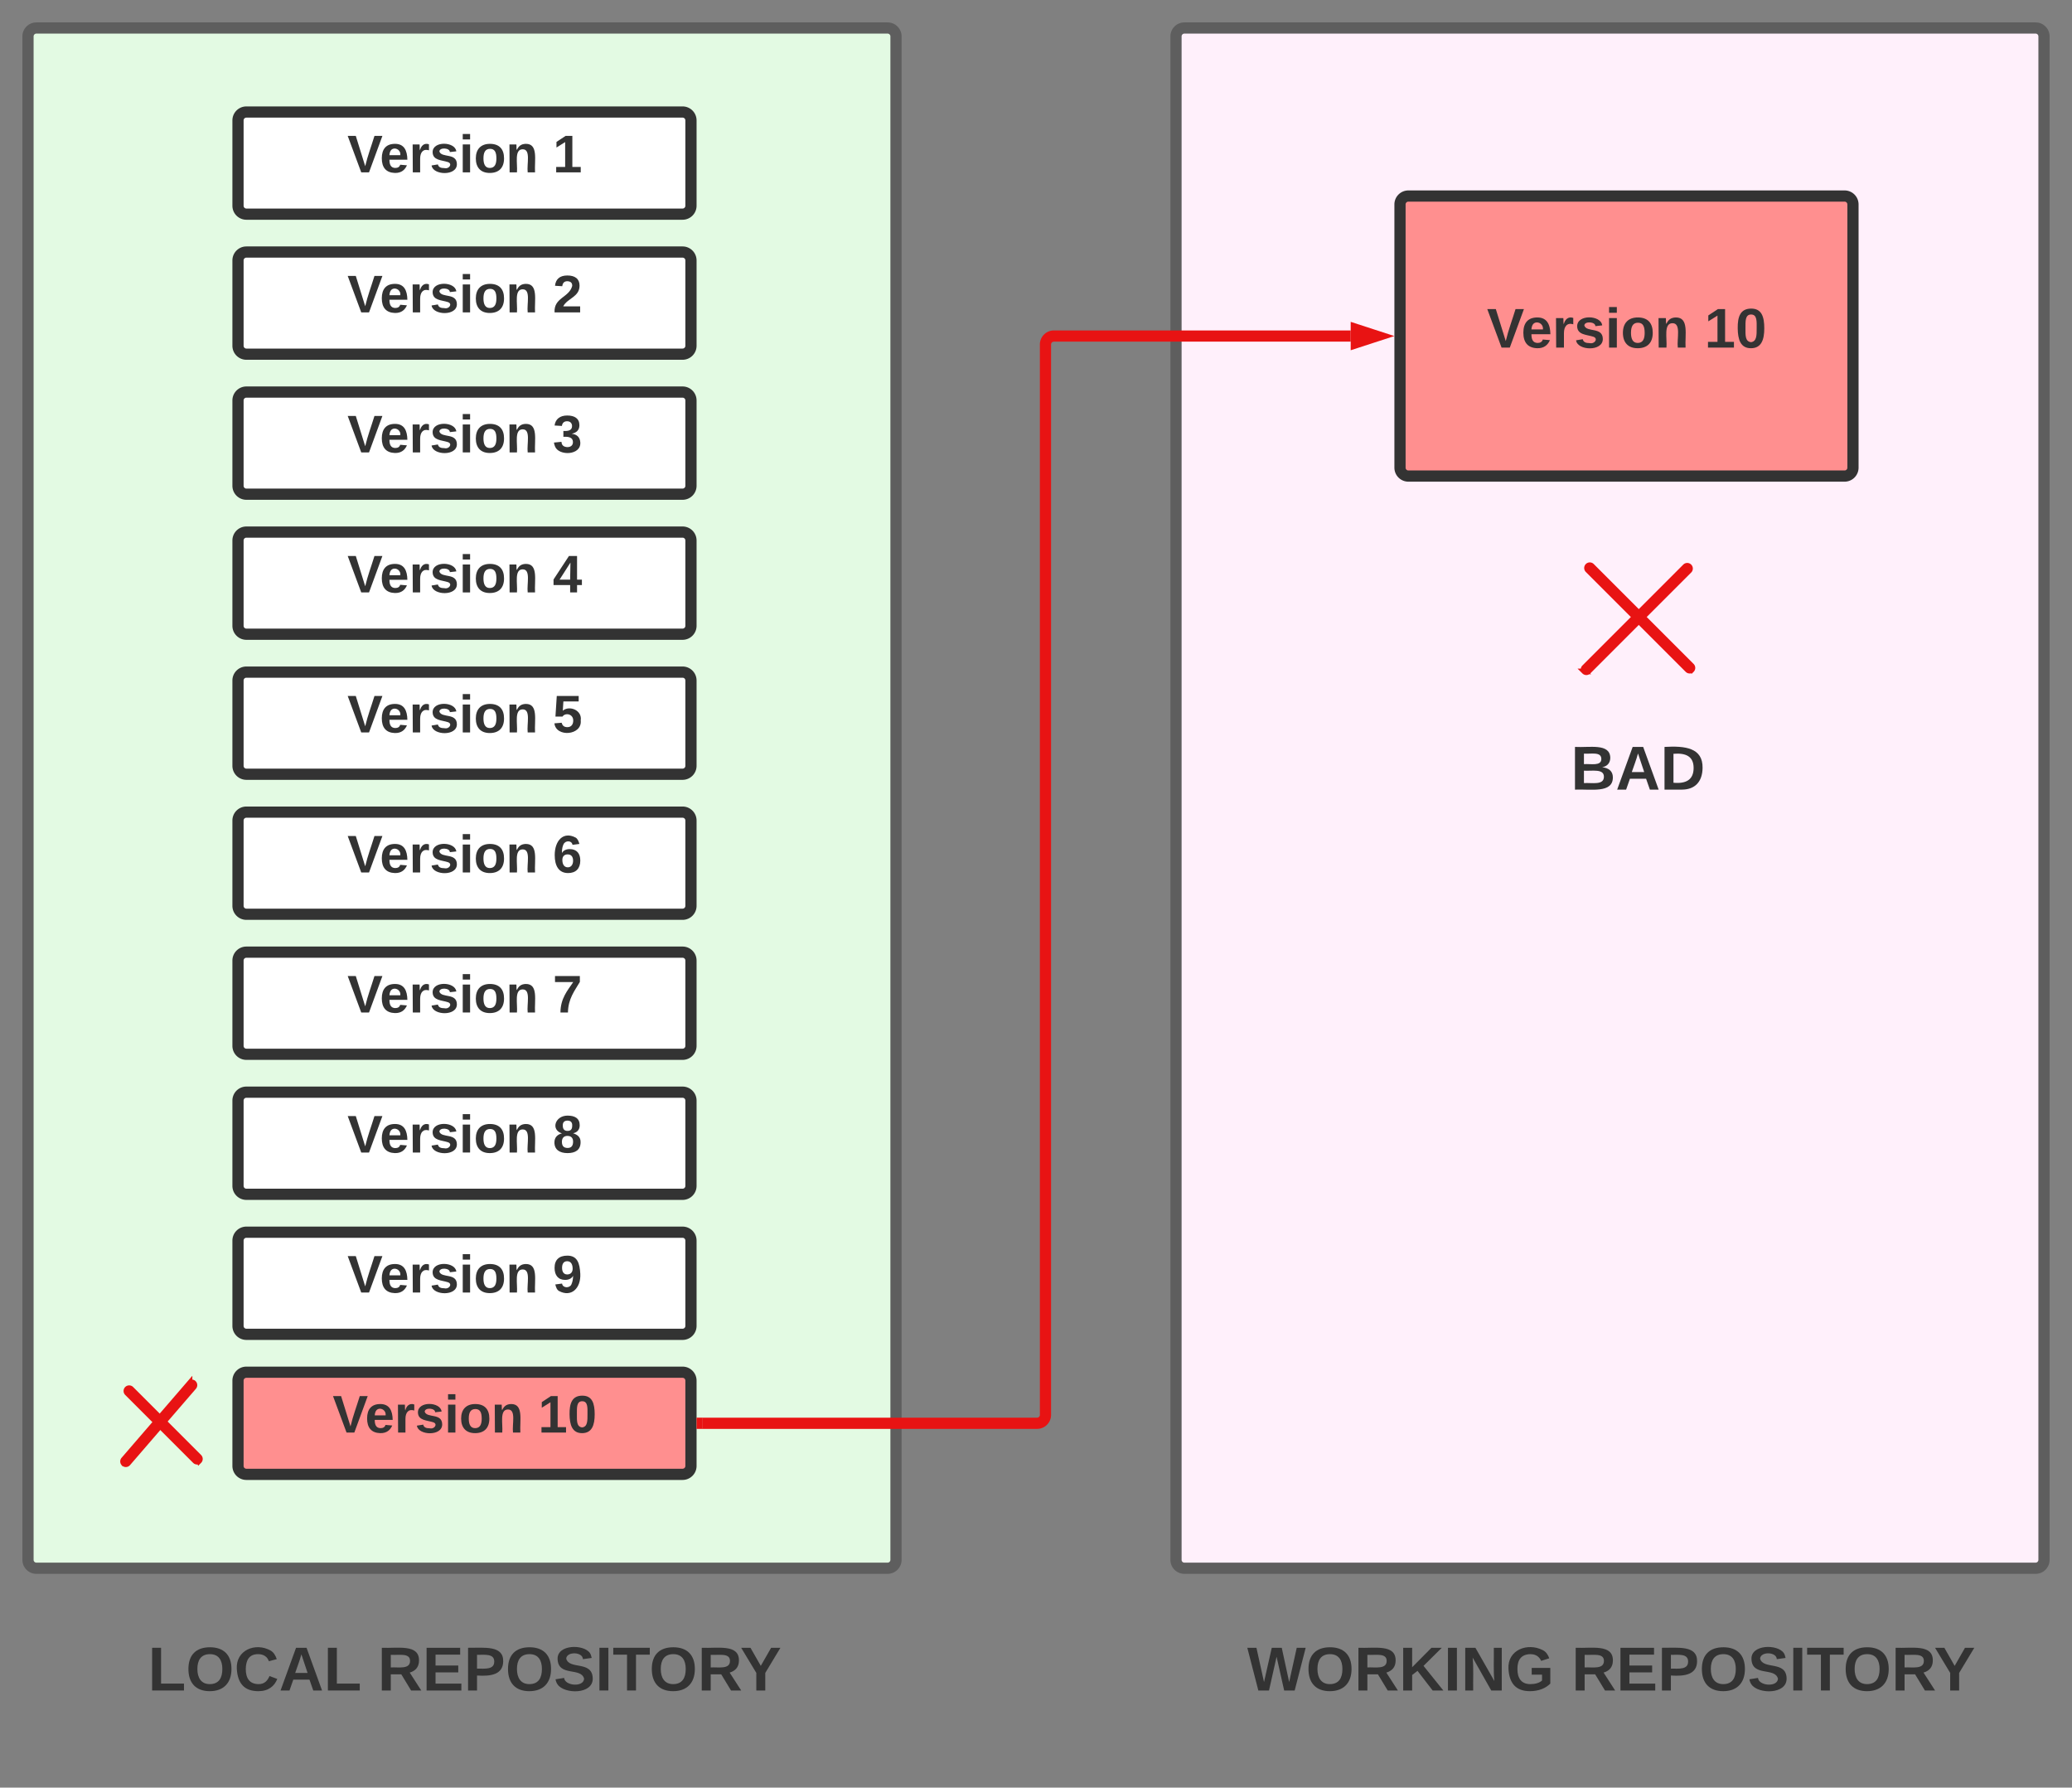 <svg xmlns="http://www.w3.org/2000/svg" xmlns:xlink="http://www.w3.org/1999/xlink" xmlns:lucid="lucid" width="1480" height="1276.67"><rect width="100%" height="100%" fill="#808080" stroke="none"/><g transform="translate(960 -2820)" lucid:page-tab-id="0_0"><path d="M-940 2846a6 6 0 0 1 6-6h608a6 6 0 0 1 6 6v1088a6 6 0 0 1-6 6h-608a6 6 0 0 1-6-6z" stroke="#5e5e5e" stroke-width="8" fill="#e3fae3"/><path d="M-120 2846a6 6 0 0 1 6-6h608a6 6 0 0 1 6 6v1088a6 6 0 0 1-6 6h-608a6 6 0 0 1-6-6z" stroke="#5e5e5e" stroke-width="8" fill="#fff0fb"/><path d="M-860 3966a6 6 0 0 1 6-6h451.55a6 6 0 0 1 6 6v104.67a6 6 0 0 1-6 6H-854a6 6 0 0 1-6-6z" stroke="#000" stroke-opacity="0" stroke-width="8" fill="#fff" fill-opacity="0"/><use xlink:href="#a" transform="matrix(1,0,0,1,-855,3965) translate(0.704 62.306)"/><use xlink:href="#b" transform="matrix(1,0,0,1,-855,3965) translate(164.778 62.306)"/><path d="M-80 3966a6 6 0 0 1 6-6h529.77a6 6 0 0 1 6 6v104.67a6 6 0 0 1-6 6H-74a6 6 0 0 1-6-6z" stroke="#000" stroke-opacity="0" stroke-width="8" fill="#fff" fill-opacity="0"/><use xlink:href="#c" transform="matrix(1,0,0,1,-75,3965) translate(5.938 62.306)"/><use xlink:href="#b" transform="matrix(1,0,0,1,-75,3965) translate(237.543 62.306)"/><path d="M-790 2906a6 6 0 0 1 6-6h311.55a6 6 0 0 1 6 6v60.94a6 6 0 0 1-6 6H-784a6 6 0 0 1-6-6z" stroke="#333" stroke-width="8" fill="#fff"/><use xlink:href="#d" transform="matrix(1,0,0,1,-785,2905) translate(73.154 38.097)"/><use xlink:href="#e" transform="matrix(1,0,0,1,-785,2905) translate(219.858 38.097)"/><path d="M-790 3006a6 6 0 0 1 6-6h311.55a6 6 0 0 1 6 6v60.94a6 6 0 0 1-6 6H-784a6 6 0 0 1-6-6z" stroke="#333" stroke-width="8" fill="#fff"/><use xlink:href="#d" transform="matrix(1,0,0,1,-785,3005) translate(73.154 38.097)"/><use xlink:href="#f" transform="matrix(1,0,0,1,-785,3005) translate(219.858 38.097)"/><path d="M-790 3106a6 6 0 0 1 6-6h311.55a6 6 0 0 1 6 6v60.94a6 6 0 0 1-6 6H-784a6 6 0 0 1-6-6z" stroke="#333" stroke-width="8" fill="#fff"/><use xlink:href="#d" transform="matrix(1,0,0,1,-785,3105) translate(73.154 38.097)"/><use xlink:href="#g" transform="matrix(1,0,0,1,-785,3105) translate(219.858 38.097)"/><path d="M-790 3206a6 6 0 0 1 6-6h311.55a6 6 0 0 1 6 6v60.94a6 6 0 0 1-6 6H-784a6 6 0 0 1-6-6z" stroke="#333" stroke-width="8" fill="#fff"/><use xlink:href="#d" transform="matrix(1,0,0,1,-785,3205) translate(73.154 38.097)"/><use xlink:href="#h" transform="matrix(1,0,0,1,-785,3205) translate(219.858 38.097)"/><path d="M-790 3306a6 6 0 0 1 6-6h311.55a6 6 0 0 1 6 6v60.94a6 6 0 0 1-6 6H-784a6 6 0 0 1-6-6z" stroke="#333" stroke-width="8" fill="#fff"/><use xlink:href="#d" transform="matrix(1,0,0,1,-785,3305) translate(73.154 38.097)"/><use xlink:href="#i" transform="matrix(1,0,0,1,-785,3305) translate(219.858 38.097)"/><path d="M-790 3406a6 6 0 0 1 6-6h311.55a6 6 0 0 1 6 6v60.94a6 6 0 0 1-6 6H-784a6 6 0 0 1-6-6z" stroke="#333" stroke-width="8" fill="#fff"/><use xlink:href="#d" transform="matrix(1,0,0,1,-785,3405) translate(73.154 38.097)"/><use xlink:href="#j" transform="matrix(1,0,0,1,-785,3405) translate(219.858 38.097)"/><path d="M-790 3506a6 6 0 0 1 6-6h311.55a6 6 0 0 1 6 6v60.94a6 6 0 0 1-6 6H-784a6 6 0 0 1-6-6z" stroke="#333" stroke-width="8" fill="#fff"/><use xlink:href="#d" transform="matrix(1,0,0,1,-785,3505) translate(73.154 38.097)"/><use xlink:href="#k" transform="matrix(1,0,0,1,-785,3505) translate(219.858 38.097)"/><path d="M-790 3606a6 6 0 0 1 6-6h311.55a6 6 0 0 1 6 6v60.94a6 6 0 0 1-6 6H-784a6 6 0 0 1-6-6z" stroke="#333" stroke-width="8" fill="#fff"/><use xlink:href="#d" transform="matrix(1,0,0,1,-785,3605) translate(73.154 38.097)"/><use xlink:href="#l" transform="matrix(1,0,0,1,-785,3605) translate(219.858 38.097)"/><path d="M-790 3706a6 6 0 0 1 6-6h311.55a6 6 0 0 1 6 6v60.94a6 6 0 0 1-6 6H-784a6 6 0 0 1-6-6z" stroke="#333" stroke-width="8" fill="#fff"/><use xlink:href="#d" transform="matrix(1,0,0,1,-785,3705) translate(73.154 38.097)"/><use xlink:href="#m" transform="matrix(1,0,0,1,-785,3705) translate(219.858 38.097)"/><path d="M-790 3806a6 6 0 0 1 6-6h311.55a6 6 0 0 1 6 6v60.94a6 6 0 0 1-6 6H-784a6 6 0 0 1-6-6z" stroke="#333" stroke-width="8" fill="#ff8f8f"/><use xlink:href="#d" transform="matrix(1,0,0,1,-785,3805) translate(62.66 38.097)"/><use xlink:href="#n" transform="matrix(1,0,0,1,-785,3805) translate(209.364 38.097)"/><path d="M-458.45 3836.47h239.22a6 6 0 0 0 6-6V3066a6 6 0 0 1 6-6H4.8" stroke="#e81313" stroke-width="8" fill="none"/><path d="M-458.35 3840.47h-4.1v-8h4.1z" stroke="#e81313" stroke-width=".05" fill="#e81313"/><path d="M23.06 3060l-14.27 4.64v-9.28z" stroke="#e81313" stroke-width="8" fill="#e81313"/><path d="M40 2966a6 6 0 0 1 6-6h311.55a6 6 0 0 1 6 6v188a6 6 0 0 1-6 6H46a6 6 0 0 1-6-6z" stroke="#333" stroke-width="8" fill="#ff8f8f"/><g><use xlink:href="#o" transform="matrix(1,0,0,1,45,2965) translate(57.111 103.25)"/><use xlink:href="#p" transform="matrix(1,0,0,1,45,2965) translate(212.444 103.25)"/></g><path d="M90 3346a6 6 0 0 1 6-6h228a6 6 0 0 1 6 6v51.33a6 6 0 0 1-6 6H96a6 6 0 0 1-6-6z" stroke="#000" stroke-opacity="0" stroke-width="8" fill="#fff" fill-opacity="0"/><g><use xlink:href="#q" transform="matrix(1,0,0,1,95,3345) translate(67.037 38.931)"/></g><g><path d="M-817.8 3863.34a2 2 0 0 1-2.82 0l-48.53-48.53a2 2 0 0 1 0-2.82 2 2 0 0 1 2.83 0l48.53 48.53a2 2 0 0 1 0 2.84z" stroke="#e81313" stroke-width="4" fill="none"/></g><g><path d="M-821.8 3807.7a2 2 0 0 1 .22 2.82l-47.04 54.5a2 2 0 0 1-2.82.22 2 2 0 0 1-.2-2.82l47.03-54.5a2 2 0 0 1 2.8-.22z" stroke="#e81313" stroke-width="4" fill="none"/></g><g><path d="M248.3 3298.4a2 2 0 0 1-2.82 0l-71.33-71.33a2 2 0 0 1 0-2.83 2 2 0 0 1 2.83 0l71.33 71.34a2 2 0 0 1 0 2.83z" stroke="#e81313" stroke-width="4" fill="none"/></g><g><path d="M171.7 3299.52a2 2 0 0 1 0-2.82l72.05-72.07a2 2 0 0 1 2.83 0 2 2 0 0 1 0 2.83l-72.06 72.06a2 2 0 0 1-2.83 0z" stroke="#e81313" stroke-width="4" fill="none"/></g><defs><path fill="#333" d="M24 0v-248h52v208h133V0H24" id="r"/><path fill="#333" d="M140-251c80 0 125 45 125 126S219 4 139 4C58 4 15-44 15-125s44-126 125-126zm-1 214c52 0 73-35 73-88 0-50-21-86-72-86-52 0-73 35-73 86s22 88 72 88" id="s"/><path fill="#333" d="M67-125c0 53 21 87 73 88 37 1 54-22 65-47l45 17C233-25 199 4 140 4 58 4 20-42 15-125 8-235 124-281 211-232c18 10 29 29 36 50l-46 12c-8-25-30-41-62-41-52 0-71 34-72 86" id="t"/><path fill="#333" d="M199 0l-22-63H83L61 0H9l90-248h61L250 0h-51zm-33-102l-36-108c-10 38-24 72-36 108h72" id="u"/><g id="a"><use transform="matrix(0.123,0,0,0.123,0,0)" xlink:href="#r"/><use transform="matrix(0.123,0,0,0.123,27.037,0)" xlink:href="#s"/><use transform="matrix(0.123,0,0,0.123,61.605,0)" xlink:href="#t"/><use transform="matrix(0.123,0,0,0.123,93.58,0)" xlink:href="#u"/><use transform="matrix(0.123,0,0,0.123,125.556,0)" xlink:href="#r"/></g><path fill="#333" d="M240-174c0 40-23 61-54 70L253 0h-59l-57-94H76V0H24v-248c93 4 217-23 216 74zM76-134c48-2 112 12 112-38 0-48-66-32-112-35v73" id="v"/><path fill="#333" d="M24 0v-248h195v40H76v63h132v40H76v65h150V0H24" id="w"/><path fill="#333" d="M24-248c93 1 206-16 204 79-1 75-69 88-152 82V0H24v-248zm52 121c47 0 100 7 100-41 0-47-54-39-100-39v80" id="x"/><path fill="#333" d="M169-182c-1-43-94-46-97-3 18 66 151 10 154 114 3 95-165 93-204 36-6-8-10-19-12-30l50-8c3 46 112 56 116 5-17-69-150-10-154-114-4-87 153-88 188-35 5 8 8 18 10 28" id="y"/><path fill="#333" d="M24 0v-248h52V0H24" id="z"/><path fill="#333" d="M136-208V0H84v-208H4v-40h212v40h-80" id="A"/><path fill="#333" d="M146-102V0H94v-102L6-248h54l60 105 60-105h54" id="B"/><g id="b"><use transform="matrix(0.123,0,0,0.123,0,0)" xlink:href="#v"/><use transform="matrix(0.123,0,0,0.123,31.975,0)" xlink:href="#w"/><use transform="matrix(0.123,0,0,0.123,61.605,0)" xlink:href="#x"/><use transform="matrix(0.123,0,0,0.123,91.235,0)" xlink:href="#s"/><use transform="matrix(0.123,0,0,0.123,125.802,0)" xlink:href="#y"/><use transform="matrix(0.123,0,0,0.123,155.432,0)" xlink:href="#z"/><use transform="matrix(0.123,0,0,0.123,167.778,0)" xlink:href="#A"/><use transform="matrix(0.123,0,0,0.123,193.951,0)" xlink:href="#s"/><use transform="matrix(0.123,0,0,0.123,228.519,0)" xlink:href="#v"/><use transform="matrix(0.123,0,0,0.123,258.889,0)" xlink:href="#B"/></g><path fill="#333" d="M275 0h-61l-44-196L126 0H64L0-248h53L97-49l45-199h58l43 199 44-199h52" id="C"/><path fill="#333" d="M195 0l-88-114-31 24V0H24v-248h52v113l112-113h60L142-143 257 0h-62" id="D"/><path fill="#333" d="M175 0L67-191c6 58 2 128 3 191H24v-248h59L193-55c-6-58-2-129-3-193h46V0h-61" id="E"/><path fill="#333" d="M67-125c0 54 23 88 75 88 28 0 53-7 68-21v-34h-60v-39h108v91C232-14 192 4 140 4 58 4 20-42 15-125 8-236 126-280 215-234c19 10 29 26 37 47l-47 15c-11-23-29-39-63-39-53 1-75 33-75 86" id="F"/><g id="c"><use transform="matrix(0.123,0,0,0.123,0,0)" xlink:href="#C"/><use transform="matrix(0.123,0,0,0.123,41.852,0)" xlink:href="#s"/><use transform="matrix(0.123,0,0,0.123,76.42,0)" xlink:href="#v"/><use transform="matrix(0.123,0,0,0.123,108.395,0)" xlink:href="#D"/><use transform="matrix(0.123,0,0,0.123,140.37,0)" xlink:href="#z"/><use transform="matrix(0.123,0,0,0.123,152.716,0)" xlink:href="#E"/><use transform="matrix(0.123,0,0,0.123,184.691,0)" xlink:href="#F"/></g><path fill="#333" d="M147 0H94L2-248h55l64 206c17-72 42-137 63-206h54" id="G"/><path fill="#333" d="M185-48c-13 30-37 53-82 52C43 2 14-33 14-96s30-98 90-98c62 0 83 45 84 108H66c0 31 8 55 39 56 18 0 30-7 34-22zm-45-69c5-46-57-63-70-21-2 6-4 13-4 21h74" id="H"/><path fill="#333" d="M135-150c-39-12-60 13-60 57V0H25l-1-190h47c2 13-1 29 3 40 6-28 27-53 61-41v41" id="I"/><path fill="#333" d="M137-138c1-29-70-34-71-4 15 46 118 7 119 86 1 83-164 76-172 9l43-7c4 19 20 25 44 25 33 8 57-30 24-41C81-84 22-81 20-136c-2-80 154-74 161-7" id="J"/><path fill="#333" d="M25-224v-37h50v37H25zM25 0v-190h50V0H25" id="K"/><path fill="#333" d="M110-194c64 0 96 36 96 99 0 64-35 99-97 99-61 0-95-36-95-99 0-62 34-99 96-99zm-1 164c35 0 45-28 45-65 0-40-10-65-43-65-34 0-45 26-45 65 0 36 10 65 43 65" id="L"/><path fill="#333" d="M135-194c87-1 58 113 63 194h-50c-7-57 23-157-34-157-59 0-34 97-39 157H25l-1-190h47c2 12-1 28 3 38 12-26 28-41 61-42" id="M"/><g id="d"><use transform="matrix(0.105,0,0,0.105,0,0)" xlink:href="#G"/><use transform="matrix(0.105,0,0,0.105,23.086,0)" xlink:href="#H"/><use transform="matrix(0.105,0,0,0.105,44.074,0)" xlink:href="#I"/><use transform="matrix(0.105,0,0,0.105,58.765,0)" xlink:href="#J"/><use transform="matrix(0.105,0,0,0.105,79.753,0)" xlink:href="#K"/><use transform="matrix(0.105,0,0,0.105,90.247,0)" xlink:href="#L"/><use transform="matrix(0.105,0,0,0.105,113.228,0)" xlink:href="#M"/></g><path fill="#333" d="M23 0v-37h61v-169l-59 37v-38l62-41h46v211h57V0H23" id="N"/><use transform="matrix(0.105,0,0,0.105,0,0)" xlink:href="#N" id="e"/><path fill="#333" d="M182-182c0 78-84 86-111 141h115V0H12c-6-101 99-100 120-180 1-22-12-31-33-32-23 0-32 14-35 34l-49-3c5-45 32-70 84-70 51 0 83 22 83 69" id="O"/><use transform="matrix(0.105,0,0,0.105,0,0)" xlink:href="#O" id="f"/><path fill="#333" d="M128-127c34 4 56 21 59 58 7 91-148 94-172 28-4-9-6-17-7-26l51-5c1 24 16 35 40 36 23 0 39-12 38-36-1-31-31-36-65-34v-40c32 2 59-3 59-33 0-20-13-33-34-33s-33 13-35 32l-50-3c6-44 37-68 86-68 50 0 83 20 83 66 0 35-22 52-53 58" id="P"/><use transform="matrix(0.105,0,0,0.105,0,0)" xlink:href="#P" id="g"/><path fill="#333" d="M165-50V0h-47v-50H5v-38l105-160h55v161h33v37h-33zm-47-37l2-116L46-87h72" id="Q"/><use transform="matrix(0.105,0,0,0.105,0,0)" xlink:href="#Q" id="h"/><path fill="#333" d="M139-81c0-46-55-55-73-27H18l9-140h149v37H72l-4 63c44-38 133-4 122 66C201 21 21 35 11-62l49-4c5 18 15 30 39 30 26 0 40-18 40-45" id="R"/><use transform="matrix(0.105,0,0,0.105,0,0)" xlink:href="#R" id="i"/><path fill="#333" d="M115-159c48 0 72 30 72 78 0 54-30 85-83 85-64 0-91-50-91-122 0-98 58-163 141-120 15 8 21 24 27 44l-47 6c-5-31-48-31-61-4-7 14-11 33-11 60 9-17 28-27 53-27zM102-35c24 0 36-20 36-45s-11-43-37-43c-23 0-36 14-36 38 0 27 11 50 37 50" id="S"/><use transform="matrix(0.105,0,0,0.105,0,0)" xlink:href="#S" id="j"/><path fill="#333" d="M52 0c1-96 47-148 87-207H15v-41h169v40c-36 62-79 113-81 208H52" id="T"/><use transform="matrix(0.105,0,0,0.105,0,0)" xlink:href="#T" id="k"/><path fill="#333" d="M138-131c27 9 52 24 51 61 0 53-36 74-89 74S11-19 11-69c0-35 22-54 51-61-78-25-46-121 38-121 51 0 83 19 83 66 0 30-18 49-45 54zm-38-16c24 0 32-13 32-36 1-23-11-34-32-34-22 0-33 12-32 34 0 22 9 36 32 36zm1 116c27 0 37-17 37-43 0-25-13-39-39-39-24 0-37 15-37 40 0 27 11 42 39 42" id="U"/><use transform="matrix(0.105,0,0,0.105,0,0)" xlink:href="#U" id="l"/><path fill="#333" d="M99-251c69 0 84 53 88 123 5 99-61 162-144 118-15-8-21-25-26-45l46-6c4 31 50 33 63 7 7-15 12-36 12-60-9 18-29 28-54 28-48 0-72-32-72-82 0-55 31-83 87-83zm-1 128c24 0 37-16 37-39 0-27-10-51-37-51-25 0-35 19-35 45 0 25 10 45 35 45" id="V"/><use transform="matrix(0.105,0,0,0.105,0,0)" xlink:href="#V" id="m"/><path fill="#333" d="M101-251c68 0 84 54 84 127C185-50 166 4 99 4S15-52 14-124c-1-75 17-127 87-127zm-1 216c37-5 36-46 36-89s4-89-36-89c-39 0-36 45-36 89 0 43-3 85 36 89" id="W"/><g id="n"><use transform="matrix(0.105,0,0,0.105,0,0)" xlink:href="#N"/><use transform="matrix(0.105,0,0,0.105,20.988,0)" xlink:href="#W"/></g><g id="o"><use transform="matrix(0.111,0,0,0.111,0,0)" xlink:href="#G"/><use transform="matrix(0.111,0,0,0.111,24.444,0)" xlink:href="#H"/><use transform="matrix(0.111,0,0,0.111,46.667,0)" xlink:href="#I"/><use transform="matrix(0.111,0,0,0.111,62.222,0)" xlink:href="#J"/><use transform="matrix(0.111,0,0,0.111,84.444,0)" xlink:href="#K"/><use transform="matrix(0.111,0,0,0.111,95.556,0)" xlink:href="#L"/><use transform="matrix(0.111,0,0,0.111,119.889,0)" xlink:href="#M"/></g><g id="p"><use transform="matrix(0.111,0,0,0.111,0,0)" xlink:href="#N"/><use transform="matrix(0.111,0,0,0.111,22.222,0)" xlink:href="#W"/></g><path fill="#333" d="M182-130c37 4 62 22 62 59C244 23 116-4 24 0v-248c84 5 203-23 205 63 0 31-19 50-47 55zM76-148c40-3 101 13 101-30 0-44-60-28-101-31v61zm0 110c48-3 116 14 116-37 0-48-69-32-116-35v72" id="X"/><path fill="#333" d="M24-248c120-7 223 5 221 122C244-46 201 0 124 0H24v-248zM76-40c74 7 117-18 117-86 0-67-45-88-117-82v168" id="Y"/><g id="q"><use transform="matrix(0.123,0,0,0.123,0,0)" xlink:href="#X"/><use transform="matrix(0.123,0,0,0.123,31.975,0)" xlink:href="#u"/><use transform="matrix(0.123,0,0,0.123,63.951,0)" xlink:href="#Y"/></g></defs></g></svg>